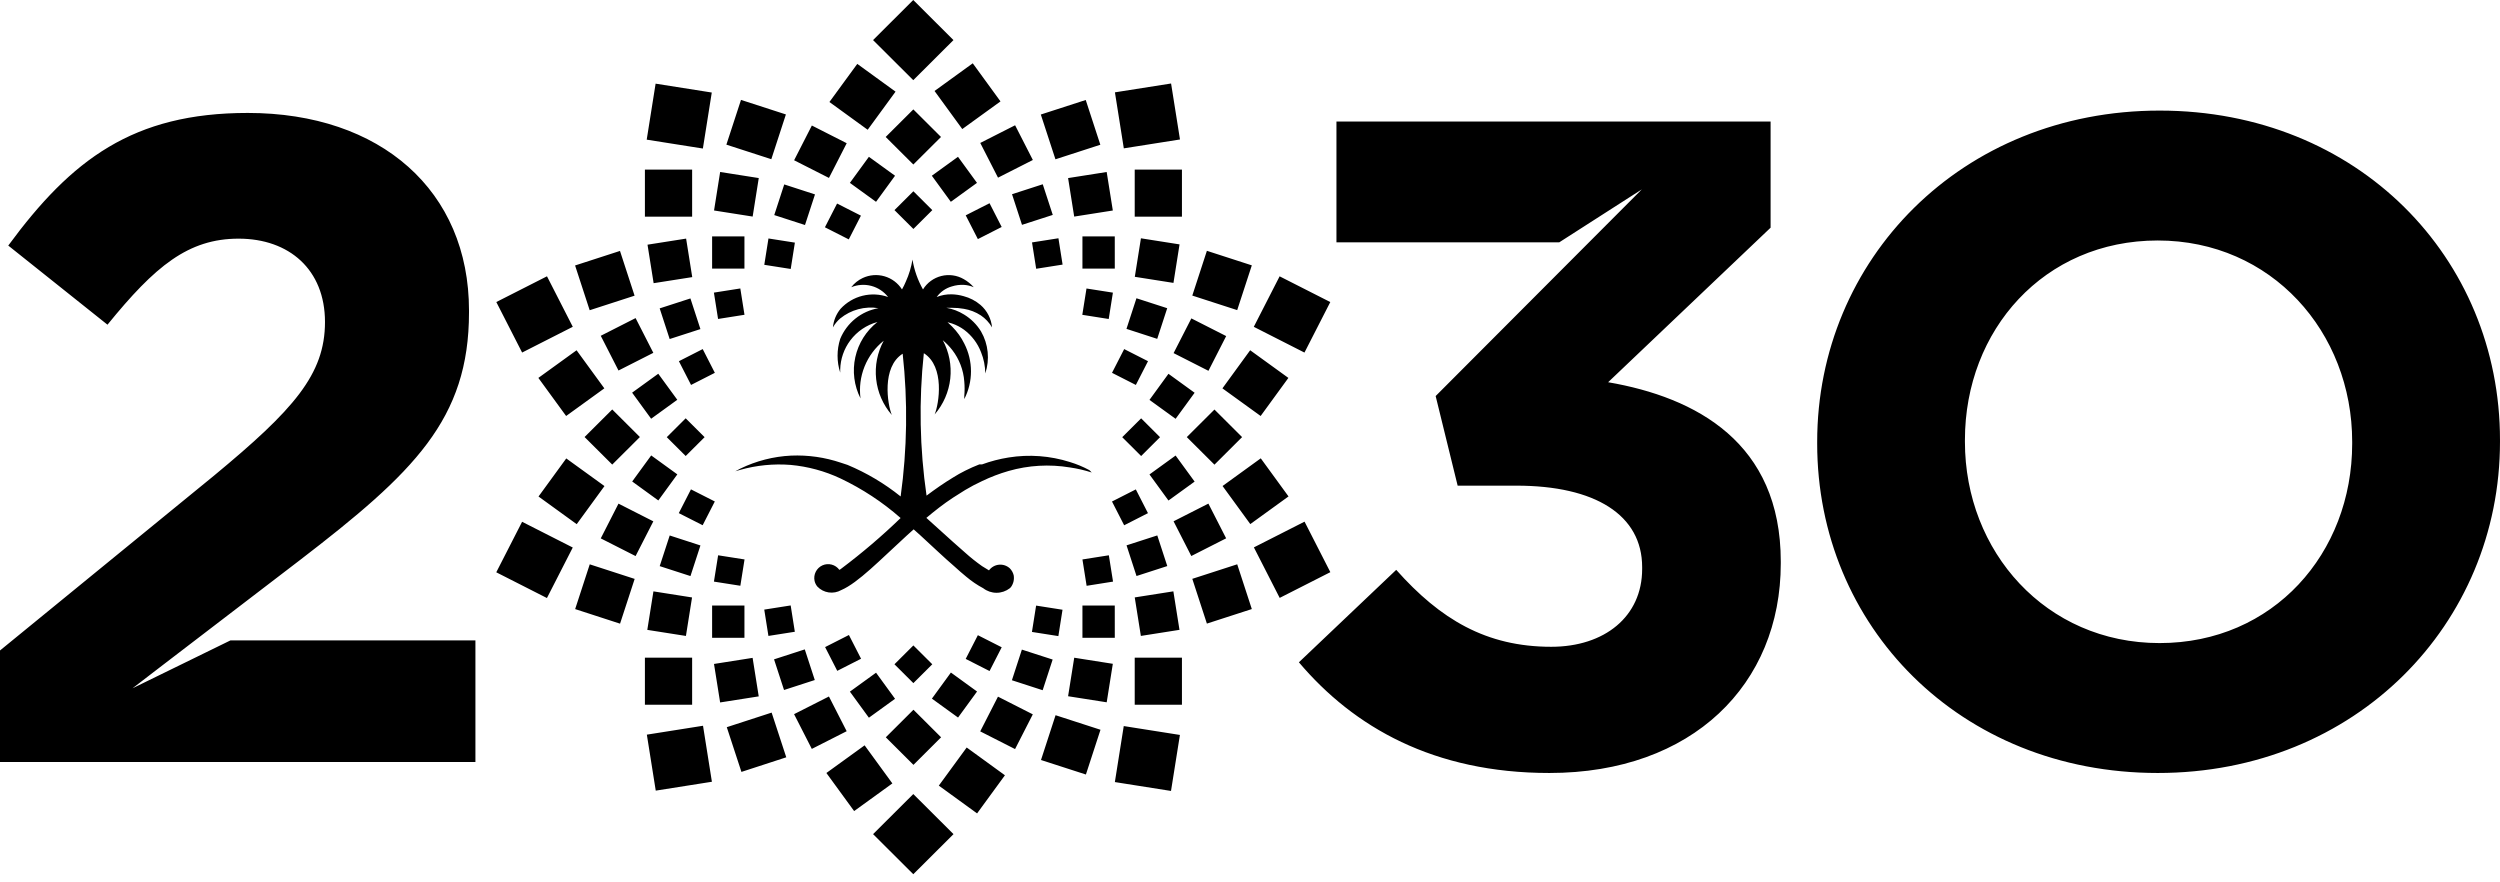 <svg width="238" height="84" viewBox="0 0 238 84" fill="none" xmlns="http://www.w3.org/2000/svg">
<path d="M90.774 79.41L86.946 83.226L83.117 79.41L86.946 75.594L90.774 79.41ZM95.669 73.806L93.018 77.436L89.375 74.791L92.029 71.162L95.669 73.806ZM84.953 74.581L81.314 77.214L78.672 73.589L82.311 70.956L84.953 74.581ZM112.328 69.966L111.48 75.298L106.135 74.453L106.981 69.121L112.328 69.966ZM67.773 74.423L62.427 75.268L61.58 69.939L66.927 69.092L67.773 74.423ZM104.767 69.473L103.378 73.734L99.103 72.352L100.49 68.088L104.767 69.473ZM168.561 21.676L153.094 36.388C161.471 37.833 169.53 42.135 169.53 53.46V53.639C169.53 65.139 161.135 73.588 147.501 73.588C136.495 73.588 128.892 69.235 123.655 63.051L132.92 54.249C137.109 58.954 141.475 61.574 147.679 61.574C152.755 61.574 156.333 58.697 156.333 54.168V53.992C156.333 49.029 151.868 46.234 144.36 46.234H138.768L136.674 37.704L156.301 18.029L148.436 23.073H127.23V11.572H168.561V21.676ZM205.596 10.528C224.466 10.528 237.999 24.55 237.999 41.882V42.058C237.999 59.389 224.286 73.588 205.417 73.588C186.548 73.588 172.996 59.565 172.996 42.233V42.058C172.996 24.726 186.71 10.528 205.596 10.528ZM74.853 72.095L70.584 73.486L69.19 69.228L73.46 67.84L74.853 72.095ZM89.592 70.191L86.961 72.815L84.329 70.191L86.961 67.567L89.592 70.191ZM23.587 10.752C36.254 10.752 44.649 18.158 44.649 29.562V29.738C44.649 39.921 39.412 44.98 28.535 53.334L15.21 63.533L12.616 65.525L21.945 60.963H45.26V72.544H0V61.926L20.367 45.286C27.956 39.005 30.939 35.648 30.939 30.653C30.938 25.659 27.52 22.72 22.719 22.72C17.917 22.72 14.76 25.338 10.232 30.911L0.787 23.378C6.813 15.187 12.663 10.752 23.587 10.752ZM98.323 68.005L96.634 71.312L93.317 69.627L95.007 66.321L98.323 68.005ZM80.603 69.611L77.284 71.296L75.596 67.988L78.914 66.306L80.603 69.611ZM85.208 66.525L82.719 68.326L80.91 65.844L83.4 64.041L85.208 66.525ZM93.015 65.832L91.206 68.311L88.717 66.509L90.526 64.026L93.015 65.832ZM65.891 62.611V67.092H61.395V62.611H65.891ZM112.521 62.611V67.092H108.025V62.611H112.521ZM72.231 66.295L68.556 66.873L67.973 63.208L71.648 62.629L72.231 66.295ZM105.941 63.194L105.358 66.859L101.682 66.281L102.266 62.615L105.941 63.194ZM100.212 62.789L99.262 65.709L96.334 64.759L97.283 61.842L100.212 62.789ZM77.567 64.739L74.64 65.688L73.689 62.77L76.616 61.822L77.567 64.739ZM88.754 63.239L86.953 65.033L85.152 63.239L86.953 61.445L88.754 63.239ZM95.362 61.621L94.205 63.882L91.935 62.728L93.093 60.47L95.362 61.621ZM81.973 62.712L79.707 63.865L78.55 61.603L80.817 60.452L81.973 62.712ZM205.415 22.895C194.585 22.896 187.061 31.425 187.061 41.882V42.056C187.061 52.515 194.765 61.221 205.591 61.221C216.421 61.221 223.928 52.673 223.928 42.233V42.058C223.928 31.601 216.245 22.895 205.415 22.895ZM70.871 57.65V60.718H67.793V57.65H70.871ZM106.126 57.65L106.128 60.718H103.048V57.65H106.126ZM101.152 58.047L100.756 60.556L98.241 60.161L98.638 57.652L101.152 58.047ZM65.883 56.877L65.3 60.542L61.623 59.964L62.206 56.298L65.883 56.877ZM75.668 60.144L73.154 60.54L72.757 58.034L75.272 57.638L75.668 60.144ZM112.287 59.961L108.61 60.54L108.027 56.874L111.704 56.296L112.287 59.961ZM60.42 55.111L59.029 59.373L54.755 57.985L56.144 53.724L60.42 55.111ZM119.173 57.982L114.896 59.367L113.507 55.105L117.783 53.721L119.173 57.982ZM54.527 52.124L52.068 56.933L47.245 54.482L49.704 49.674L54.527 52.124ZM126.649 54.47L121.826 56.92L119.37 52.111L124.193 49.661L126.649 54.47ZM86.869 24.711C87.032 25.71 87.37 26.672 87.868 27.554C88.26 26.917 88.885 26.459 89.61 26.276C90.335 26.093 91.103 26.2 91.75 26.574C92.109 26.776 92.431 27.037 92.702 27.346C92.403 27.214 92.092 27.14 91.768 27.121C91.381 27.1 90.993 27.148 90.623 27.265C90.039 27.427 89.527 27.784 89.174 28.276C89.624 28.097 90.106 28.009 90.591 28.019C90.978 28.028 91.363 28.087 91.735 28.194C92.328 28.348 92.878 28.635 93.345 29.031C93.973 29.575 94.366 30.341 94.442 31.168C94.179 30.714 93.814 30.321 93.377 30.027C92.891 29.708 92.342 29.496 91.768 29.401C91.39 29.333 91.009 29.3 90.623 29.303H90.091C90.691 29.406 91.265 29.625 91.782 29.946C92.44 30.346 92.993 30.897 93.394 31.554C93.741 32.154 93.956 32.821 94.025 33.51C94.095 34.199 94.018 34.895 93.798 35.552C93.793 34.857 93.656 34.171 93.394 33.528C93.069 32.679 92.511 31.94 91.782 31.394C91.431 31.138 91.05 30.94 90.64 30.8L90.205 30.671L90.655 31.104C91.12 31.574 91.506 32.116 91.8 32.709C92.219 33.526 92.438 34.433 92.438 35.352C92.438 36.27 92.219 37.176 91.8 37.993C91.807 37.892 91.807 37.791 91.8 37.69C91.841 37.235 91.841 36.779 91.8 36.323C91.723 35.232 91.324 34.188 90.655 33.32C90.389 32.979 90.088 32.668 89.752 32.388C90.355 33.505 90.604 34.78 90.466 36.042C90.328 37.304 89.809 38.495 88.978 39.456C89.399 38.444 89.962 34.894 87.949 33.625C87.467 38.138 87.554 42.693 88.207 47.184C89.043 46.556 89.898 45.962 90.751 45.447C91.139 45.207 91.446 45.029 91.897 44.804C92.346 44.579 92.783 44.386 93.233 44.21H93.493C94.313 43.909 95.16 43.689 96.022 43.552C97.973 43.239 99.97 43.388 101.854 43.985C102.498 44.181 103.121 44.44 103.713 44.76L103.933 44.982C103.254 44.764 102.561 44.603 101.854 44.5C99.908 44.178 97.916 44.292 96.02 44.836C95.15 45.087 94.307 45.409 93.491 45.801C92.93 46.061 92.392 46.345 91.879 46.652L90.736 47.374C89.802 47.985 88.996 48.629 88.189 49.302L90.736 51.6L91.879 52.609C92.39 53.07 92.929 53.499 93.491 53.895L94.151 54.299C94.263 54.147 94.405 54.021 94.568 53.928C94.732 53.835 94.913 53.778 95.1 53.76C95.287 53.742 95.475 53.763 95.653 53.822C95.832 53.882 95.995 53.978 96.134 54.105C96.314 54.287 96.442 54.515 96.503 54.764C96.537 54.959 96.532 55.159 96.488 55.352C96.444 55.544 96.361 55.726 96.245 55.887L96.134 56.001C95.772 56.281 95.327 56.433 94.869 56.433C94.411 56.433 93.966 56.281 93.605 56.001C93.029 55.694 92.491 55.329 91.992 54.907C91.621 54.603 91.251 54.282 90.848 53.913C89.834 53.045 88.771 52.016 87.626 50.972L86.981 50.393L86.338 50.972C83.806 53.285 81.696 55.486 80.084 56.177C79.722 56.382 79.302 56.46 78.891 56.399C78.479 56.338 78.098 56.142 77.811 55.84C77.682 55.683 77.594 55.506 77.548 55.309C77.483 55.012 77.523 54.703 77.659 54.432C77.796 54.161 78.02 53.946 78.297 53.821C78.573 53.697 78.885 53.672 79.178 53.75C79.471 53.828 79.728 54.004 79.906 54.249C79.971 54.222 80.031 54.184 80.084 54.138C82.067 52.649 83.956 51.039 85.739 49.316C84.014 47.799 82.084 46.53 80.005 45.544C78.513 44.843 76.91 44.41 75.268 44.26C73.641 44.131 72.004 44.294 70.434 44.74L69.998 44.868L70.481 44.611C71.992 43.877 73.636 43.455 75.314 43.374C76.922 43.306 78.528 43.535 80.052 44.05L80.683 44.258C82.501 45.017 84.204 46.029 85.741 47.263C86.366 42.758 86.431 38.194 85.935 33.674C83.919 34.943 84.483 38.493 84.901 39.505C84.068 38.546 83.548 37.355 83.41 36.092C83.272 34.829 83.523 33.554 84.13 32.438C83.32 33.086 82.692 33.931 82.305 34.894C81.918 35.856 81.786 36.902 81.922 37.93C81.308 36.718 81.132 35.33 81.426 34.003C81.72 32.676 82.464 31.492 83.533 30.653C82.501 30.933 81.591 31.55 80.949 32.405C80.347 33.207 80.012 34.176 79.988 35.176V35.473C79.652 34.429 79.652 33.306 79.988 32.262C80.3 31.507 80.797 30.842 81.434 30.331C82.07 29.82 82.826 29.479 83.63 29.338C82.988 29.235 82.332 29.269 81.704 29.438C81.076 29.606 80.492 29.907 79.988 30.317C79.707 30.558 79.473 30.846 79.295 31.168C79.352 30.519 79.605 29.903 80.019 29.401C80.58 28.79 81.309 28.357 82.114 28.157C82.919 27.957 83.766 27.998 84.548 28.276C84.146 27.757 83.584 27.385 82.949 27.217C82.315 27.049 81.642 27.094 81.036 27.346C81.323 26.969 81.7 26.668 82.129 26.467C82.778 26.162 83.516 26.104 84.205 26.304C84.894 26.504 85.486 26.948 85.87 27.554C86.009 27.308 86.132 27.056 86.239 26.799C86.54 26.134 86.751 25.431 86.869 24.711ZM105.961 55.369L103.446 55.769L103.048 53.26L105.562 52.863L105.961 55.369ZM70.88 53.258L70.481 55.764L67.966 55.369L68.365 52.863L70.88 53.258ZM66.682 51.927L65.732 54.842L62.804 53.895L63.756 50.977L66.682 51.927ZM111.125 53.889L108.196 54.837L107.247 51.917L110.173 50.972L111.125 53.889ZM62.197 49.631L60.508 52.937L57.192 51.254L58.881 47.946L62.197 49.631ZM116.729 51.249L113.412 52.933L111.724 49.627L115.039 47.944L116.729 51.249ZM109.286 48.852L107.02 50.006L105.862 47.744L108.13 46.591L109.286 48.852ZM68.05 47.74L66.893 50.002L64.622 48.849L65.779 46.587L68.05 47.74ZM57.546 46.274L54.902 49.901L51.267 47.267L53.908 43.642L57.546 46.274ZM122.667 47.26L119.029 49.893L116.388 46.268L120.025 43.633L122.667 47.26ZM113.728 45.848L111.238 47.65L109.43 45.168L111.918 43.367L113.728 45.848ZM64.482 45.16L62.673 47.643L60.185 45.837L61.994 43.357L64.482 45.16ZM118.248 41.612L115.616 44.236L112.983 41.612L115.616 38.988L118.248 41.612ZM60.918 41.605L58.285 44.228L55.652 41.605L58.285 38.981L60.918 41.605ZM110.435 41.62L108.637 43.414L106.836 41.62L108.637 39.826L110.435 41.62ZM67.079 41.618L65.278 43.412L63.477 41.618L65.278 39.823L67.079 41.618ZM113.728 37.391L111.918 39.871L109.43 38.07L111.238 35.586L113.728 37.391ZM64.478 38.06L61.987 39.864L60.178 37.382L62.667 35.579L64.478 38.06ZM57.533 36.971L53.895 39.602L51.252 35.977L54.89 33.346L57.533 36.971ZM122.654 35.977L120.013 39.602L116.375 36.971L119.016 33.343L122.654 35.977ZM68.054 35.493L65.788 36.647L64.631 34.387L66.898 33.233L68.054 35.493ZM109.29 34.385L108.133 36.647L105.864 35.493L107.022 33.233L109.29 34.385ZM116.732 31.995L115.044 35.301L111.726 33.616L113.417 30.311L116.732 31.995ZM62.197 33.59L58.881 35.273L57.192 31.967L60.508 30.282L62.197 33.59ZM126.644 28.756L124.185 33.565L119.361 31.113L121.82 26.306L126.644 28.756ZM54.529 31.111L49.706 33.562L47.249 28.754L52.073 26.304L54.529 31.111ZM66.68 31.329L63.752 32.276L62.802 29.358L65.728 28.411L66.68 31.329ZM111.119 29.341L110.167 32.259L107.24 31.309L108.19 28.394L111.119 29.341ZM105.948 27.859L105.55 30.368L103.035 29.971L103.434 27.465L105.948 27.859ZM70.875 29.967L68.36 30.365L67.964 27.857L70.478 27.461L70.875 29.967ZM60.412 28.149L56.138 29.534L54.748 25.273L59.023 23.888L60.412 28.149ZM119.173 25.262L117.781 29.523L113.507 28.139L114.896 23.877L119.173 25.262ZM65.901 26.381L62.226 26.959L61.643 23.294L65.318 22.715L65.901 26.381ZM112.293 23.266L111.713 26.932L108.034 26.352L108.617 22.686L112.293 23.266ZM75.673 23.097L75.276 25.605L72.76 25.21L73.158 22.702L75.673 23.097ZM101.159 25.19L98.644 25.587L98.248 23.079L100.763 22.683L101.159 25.19ZM70.871 22.507V25.572H67.793V22.507H70.871ZM106.126 22.507L106.128 25.572H103.048V22.507H106.126ZM81.96 20.53L80.803 22.79L78.532 21.637L79.69 19.377L81.96 20.53ZM95.36 21.608L93.093 22.762L91.936 20.5L94.205 19.347L95.36 21.608ZM88.756 20.003L86.955 21.797L85.154 20.003L86.955 18.209L88.756 20.003ZM77.587 18.507L76.635 21.422L73.709 20.475L74.659 17.557L77.587 18.507ZM100.223 20.46L97.294 21.405L96.345 18.489L99.27 17.542L100.223 20.46ZM65.891 16.146V20.627H61.395V16.146H65.891ZM112.521 16.146V20.627H108.025V16.146H112.521ZM105.941 20.04L102.263 20.619L101.682 16.953L105.356 16.374L105.941 20.04ZM72.234 16.951L71.653 20.617L67.977 20.038L68.558 16.372L72.234 16.951ZM85.208 16.73L83.398 19.213L80.909 17.41L82.719 14.928L85.208 16.73ZM93.009 17.409L90.519 19.212L88.711 16.73L91.201 14.927L93.009 17.409ZM80.606 13.634L78.916 16.939L75.6 15.257L77.289 11.949L80.606 13.634ZM98.327 15.231L95.011 16.914L93.321 13.608L96.638 11.926L98.327 15.231ZM89.583 13.039L86.95 15.661L84.318 13.039L86.95 10.415L89.583 13.039ZM104.752 13.78L100.478 15.165L99.086 10.903L103.362 9.519L104.752 13.78ZM74.817 10.895L73.429 15.156L69.151 13.771L70.543 9.51L74.817 10.895ZM67.761 8.809L66.914 14.14L61.567 13.295L62.414 7.964L67.761 8.809ZM112.334 13.278L106.987 14.123L106.141 8.791L111.487 7.949L112.334 13.278ZM85.255 8.725L82.603 12.354L78.961 9.711L81.613 6.082L85.255 8.725ZM95.247 9.653L91.609 12.286L88.968 8.661L92.606 6.026L95.247 9.653ZM90.77 3.816L86.944 7.632L83.115 3.816L86.942 0L90.77 3.816Z" fill="black"/>
</svg>

